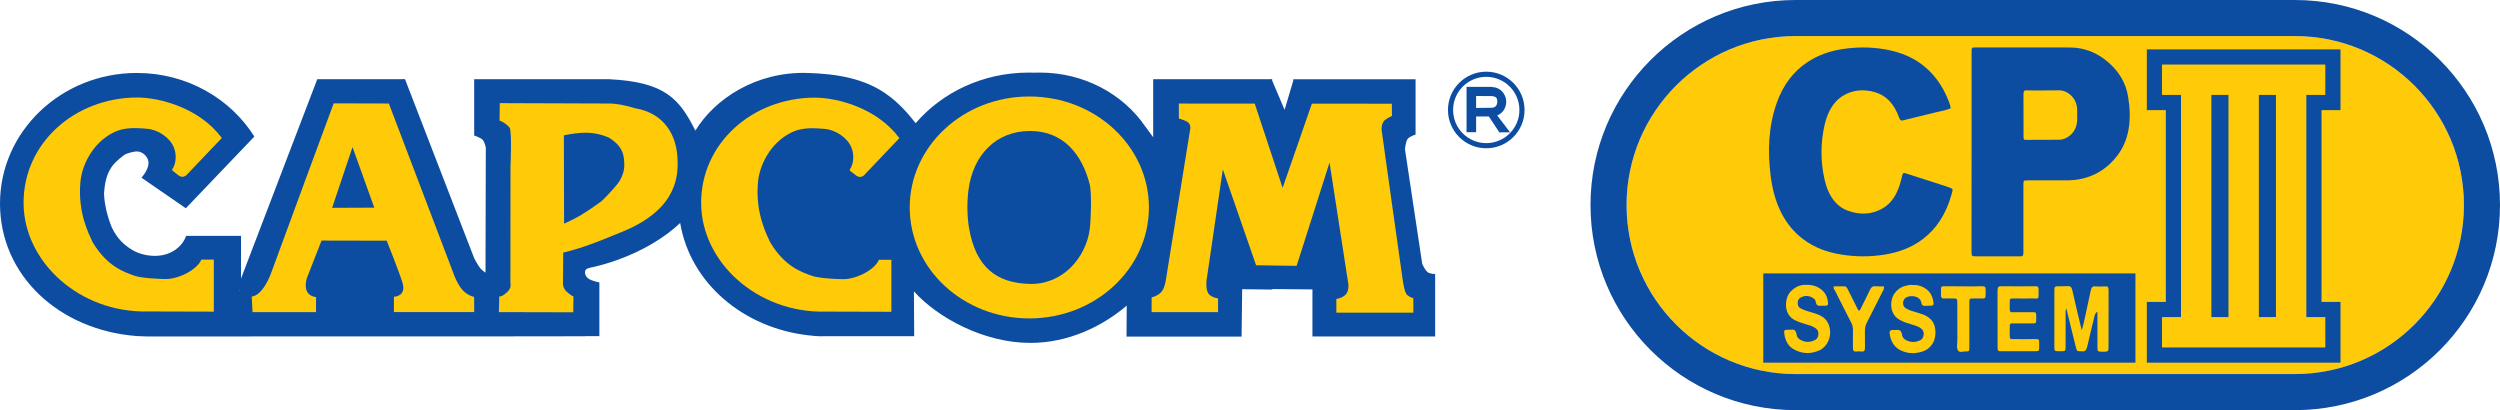 <?xml version="1.0" encoding="UTF-8" standalone="no"?>
<svg
   xmlns:dc="http://purl.org/dc/elements/1.1/"
   xmlns:cc="http://creativecommons.org/ns#"
   xmlns:rdf="http://www.w3.org/1999/02/22-rdf-syntax-ns#"
   xmlns:svg="http://www.w3.org/2000/svg"
   xmlns="http://www.w3.org/2000/svg"
   xmlns:sodipodi="http://sodipodi.sourceforge.net/DTD/sodipodi-0.dtd"
   xmlns:inkscape="http://www.inkscape.org/namespaces/inkscape"
   width="493.94"
   height="81.032"
   viewBox="0 0 493.94 81.032"
   version="1.1"
   id="svg114"
   sodipodi:docname="cps3.svg"
   style="fill:none"
   inkscape:version="0.92.5 (2060ec1f9f, 2020-04-08)">
  <defs
     id="defs118" />
  <sodipodi:namedview
     pagecolor="#ffffff"
     bordercolor="#666666"
     borderopacity="1"
     objecttolerance="10"
     gridtolerance="10"
     guidetolerance="10"
     inkscape:pageopacity="0"
     inkscape:pageshadow="2"
     inkscape:window-width="1366"
     inkscape:window-height="740"
     id="namedview116"
     showgrid="false"
     inkscape:pagecheckerboard="true"
     inkscape:zoom="1.1448358"
     inkscape:cx="309.20497"
     inkscape:cy="7.2548903"
     inkscape:window-x="0"
     inkscape:window-y="0"
     inkscape:window-maximized="1"
     inkscape:current-layer="svg114" />
  <path
     d="m 180.914,24.34 c 5.24,-6.097 13.301,-10.001 22.34,-10.001 0.378,0 0.753,0.007 1.127,0.02 0.353,-0.014 0.708,-0.02 1.065,-0.02 8.747,0 16.427,4.231 20.803,10.611 l 1.592,2.169 V 15.653 h 23.325 l 0.005,-0.154 0.066,0.154 h 0.116 v 0.273 l 2.452,5.771 1.705,-5.733 v -0.31 h 18.515 3.488 2.17 v 10.924 c 0,0 -1.187,0.387 -1.549,0.852 -0.44,0.565 -0.543,2.079 -0.543,2.079 l 3.409,22.633 c 0,0 0.567,1.284 1.114,1.666 0.405,0.283 1.441,0.349 1.441,0.349 v 12.319 h -24.248 v -9.297 l -7.953,-0.07 v 0.103 l -5.927,-0.077 -0.117,9.375 h -22.735 l 0.039,-6.128 c -4.757,4.074 -11.506,7.368 -19.03,7.368 -9.208,0 -18.331,-4.982 -23.013,-10.18 l 0.055,8.86 H 162.618 c 0,0 -0.413,0.016 -0.62,0.009 -0.778,-0.027 -1.494,-0.1 -2.325,-0.195 -12.731,-1.46 -23.261,-10.204 -25.289,-22.186 -3.031,2.868 -7.3,5.464 -12.373,7.289 -1.901,0.684 -3.801,1.217 -5.663,1.607 -0.123,0.026 -0.449,0.144 -0.589,0.317 -0.142,0.177 -0.196,0.384 -0.184,0.654 0,0 0.062,0.701 0.715,1.146 0.621,0.424 2.133,0.739 2.133,0.739 v 10.599 h -2.822 v 0.029 l -18.039,0.025 v 0.004 H 49.583 v 0.01 H 28.975 l -1.937,-0.078 C 11.718,65.236 0,54.461 0,40.213 0,25.965 12.105,14.414 27.038,14.414 c 9.863,0 18.493,5.039 23.216,12.567 l -13.538,14.165 -8.765,-6.038 c 0.898,-1.059 1.807,-2.547 1.186,-3.776 -0.427,-0.845 -1.214,-1.418 -2.159,-1.413 -0.429,0.002 -1.919,0.318 -2.452,0.713 -2.405,1.783 -3.719,3.325 -3.972,7.648 0.074,2.186 0.711,4.657 1.544,6.676 1.059,2.181 2.344,3.408 4.064,4.442 1.32,0.793 2.949,1.152 4.472,1.152 2.891,0 5.288,-1.59 6.142,-3.944 h 10.841 v 8.43 L 62.682,15.653 80.019,15.641 93.692,51.025 c 0,0 0.735,1.427 1.253,2.03 0.278,0.324 0.976,0.83 0.976,0.83 l 0.063,-24.757 c 0,0 -0.239,-1.085 -0.597,-1.478 -0.429,-0.471 -1.699,-0.876 -1.699,-0.876 l -0.005,-11.123 h 26.686 c 11.013,0.548 13.852,3.845 17.017,10.16 3.747,-6.179 11.883,-11.674 22.056,-11.401 6.009,0.162 11.631,1.147 15.967,4.384 2.066,1.469 3.958,3.556 5.505,5.544 z m -133.599,33.048 0.002,-0.112 c -0.013,0.014 -0.026,0.028 -0.038,0.042 -0.022,0.024 -0.043,0.047 -0.065,0.07 z"
     id="path70"
     inkscape:connector-curvature="0"
     style="clip-rule:evenodd;fill:#0c4da2;fill-rule:evenodd;stroke-width:0.885" />
  <path
     d="M 27.02,19.261 C 14.71,19.339 4.657,28.305 4.657,40.035 c 0,11.73 11.098,21.805 24.533,21.502 l 13.054,0.037 v -10.277 h -2.466 c -0.775,1.938 -4.393,3.833 -7.016,3.833 -1.382,0 -4.862,-0.188 -6.15,-0.639 -2.273,-0.796 -5.516,-1.939 -8.336,-6.678 -0.756,-1.661 -2.883,-5.71 -2.408,-11.616 0.23,-3.56 2.491,-8.003 6.548,-10.015 1.769,-0.877 3.55,-1.021 6.677,-0.738 2.245,0.204 4.476,1.782 5.254,3.677 0.602,1.465 0.429,3.251 -0.28,4.268 -0.051,0.072 -0.052,0.137 -0.041,0.206 0.008,0.053 0.076,0.141 0.076,0.141 l 1.236,0.965 c 0,0 0.352,0.244 0.763,0.233 0.239,-0.006 0.665,-0.265 0.665,-0.265 L 43.824,27.263 C 39.461,21.376 31.708,19.261 27.02,19.261 Z"
     id="path72"
     inkscape:connector-curvature="0"
     style="fill:#ffcb08;stroke-width:0.885" />
  <path
     d="m 179.739,40.988 c 0,-12.109 10.579,-21.925 23.629,-21.925 13.05,0 23.63,9.816 23.63,21.925 0,12.109 -10.58,21.925 -23.63,21.925 -13.05,0 -23.629,-9.816 -23.629,-21.925 z m 35.562,-4.571 C 213.841,30.686 210.241,25.879 203.524,25.879 v 0 c -6.718,0 -11.246,4.716 -12.163,11.545 -0.316,2.355 -0.309,5.171 0.079,7.515 1.327,8.014 5.608,10.994 12.009,11.156 6.567,0.166 11.094,-5.23 11.853,-10.768 0.249,-1.816 0.419,-7.27 8.9e-4,-8.91 z"
     id="path74"
     inkscape:connector-curvature="0"
     style="clip-rule:evenodd;fill:#ffcb08;fill-rule:evenodd;stroke-width:0.885" />
  <path
     d="M 53.69,53.615 C 55.549,48.502 65.926,20.423 65.926,20.423 l 10.901,0.029 12.988,34.147 c 0,0 0.775,2.05 1.915,3.044 1.005,0.876 1.949,1.02 1.949,1.02 l 0.011,2.991 -15.86,0.009 v -3.025 c 0,0 2.505,-0.048 1.703,-2.747 -0.615,-2.069 -3.125,-8.336 -3.125,-8.336 l -12.878,-0.027 -2.9,7.418 c 0,0 -0.724,2.114 0.42,3.164 0.59,0.542 1.395,0.583 1.395,0.583 l -0.01,2.976 -12.541,0.004 -0.154,-3.098 c 0,0 2.091,0.154 3.95,-4.959 z M 73.949,41.026 69.65,29.056 65.621,41.064 Z"
     id="path76"
     inkscape:connector-curvature="0"
     style="clip-rule:evenodd;fill:#ffcb08;fill-rule:evenodd;stroke-width:0.885" />
  <path
     d="m 98.695,23.821 0.061,-3.442 21.964,0.078 c 1.019,0.057 2.205,0.188 4.788,0.934 5.665,0.966 8.31,5.24 8.367,10.455 0.296,7.36 -4.758,11.486 -11.27,14.085 -0.397,0.146 -0.937,0.369 -1.594,0.641 -2.213,0.915 -5.764,2.384 -9.732,3.34 0.006,1.248 -0.01,2.483 -0.026,3.732 -0.01,0.787 -0.02,1.58 -0.025,2.386 -0.007,0.596 0.276,1.193 0.736,1.608 0.816,0.736 1.336,0.941 1.336,0.941 l -0.035,3.12 -14.699,-0.036 0.076,-3.067 c 0.579,-0.05 0.936,-0.351 1.304,-0.661 0.042,-0.035 0.083,-0.07 0.125,-0.105 1.103,-0.913 0.775,-1.822 0.775,-1.822 l 0.017,-23.057 c 0,0 0.317,-7.203 -0.195,-7.77 -0.965,-1.07 -1.972,-1.359 -1.972,-1.359 z m 21.762,3.461 c -1.438,-0.724 -3.305,-1.087 -4.891,-1.057 -1.406,0.009 -2.708,0.232 -4.159,0.506 l 0.043,17.468 c 2.723,-1.253 3.95,-1.972 7.377,-4.422 1.172,-1.125 3.029,-3.092 3.643,-4.116 0.59,-1.071 0.942,-2.125 0.868,-3.35 0,-2.607 -1.09,-3.839 -2.881,-5.028 z"
     id="path78"
     inkscape:connector-curvature="0"
     style="clip-rule:evenodd;fill:#ffcb08;fill-rule:evenodd;stroke-width:0.885" />
  <path
     d="m 160.893,19.289 c -12.31,0.077 -22.364,9.044 -22.364,20.774 0,11.73 11.099,21.805 24.533,21.502 l 13.054,0.037 v -10.277 h -2.465 c -0.775,1.938 -4.393,3.833 -7.016,3.833 -1.383,0 -4.862,-0.188 -6.149,-0.639 -2.273,-0.796 -5.517,-1.939 -8.336,-6.678 -0.756,-1.661 -2.884,-5.71 -2.409,-11.616 0.23,-3.56 2.492,-8.003 6.549,-10.015 1.77,-0.877 3.55,-1.021 6.677,-0.738 2.245,0.204 4.476,1.782 5.255,3.677 0.602,1.465 0.429,3.251 -0.28,4.268 -0.051,0.073 -0.052,0.137 -0.042,0.206 0.008,0.053 0.076,0.141 0.076,0.141 l 1.236,0.965 c 0,0 0.352,0.244 0.763,0.234 0.239,-0.006 0.666,-0.265 0.666,-0.265 l 7.056,-7.405 C 173.334,21.404 165.581,19.289 160.893,19.289 Z"
     id="path80"
     inkscape:connector-curvature="0"
     style="fill:#ffcb08;stroke-width:0.885" />
  <path
     d="m 232.905,20.461 0.013,2.957 c 0,0 1.293,0.348 1.807,0.754 0.587,0.464 0.439,1.288 0.439,1.288 0,0 -4.691,29.151 -4.792,29.692 -0.11,0.582 -0.265,1.942 -1.083,2.698 -0.814,0.752 -1.752,0.903 -1.752,0.903 l -0.013,2.917 h 13.134 v -2.725 c 0,0 -1.068,-0.083 -1.781,-0.795 -0.713,-0.712 -0.506,-2.669 -0.506,-2.669 l 3.232,-22.023 6.573,18.954 8.007,0.11 6.504,-20.411 3.63,23.479 c 0,0 0.438,1.765 -0.506,2.671 -0.727,0.697 -1.78,0.795 -1.78,0.795 v 2.725 h 15.216 l -0.013,-2.917 c 0,0 -0.341,0.117 -1.205,-0.576 -0.509,-0.407 -0.753,-2.224 -0.863,-2.807 -0.102,-0.541 -4.201,-29.873 -4.201,-29.873 0,0 -0.072,-1.211 0.593,-1.83 0.479,-0.446 1.459,-0.869 1.459,-0.869 l -0.023,-2.415 -15.797,-0.019 -5.78,16.651 -5.513,-16.651 z"
     id="path82"
     inkscape:connector-curvature="0"
     style="fill:#ffcb08;stroke-width:0.885" />
  <path
     d="m 286.084,21.729 c 0,-4.178 3.388,-7.566 7.566,-7.566 4.178,0 7.566,3.387 7.566,7.566 0,4.178 -3.388,7.566 -7.566,7.566 -4.178,0 -7.566,-3.387 -7.566,-7.566 z m 14.114,-9e-5 c 0,-3.617 -2.933,-6.548 -6.549,-6.548 -3.617,0 -6.549,2.932 -6.549,6.548 0,3.617 2.932,6.549 6.549,6.549 3.616,0 6.549,-2.932 6.549,-6.549 z"
     id="path84"
     inkscape:connector-curvature="0"
     style="clip-rule:evenodd;fill:#0c4da2;fill-rule:evenodd;stroke-width:0.885" />
  <path
     d="m 289.754,26.116 v -8.957 h 1.89 v 0.007 h 3.204 v 0.037 c 1.523,0.034 2.748,1.322 2.748,2.905 0,1.228 -0.737,2.276 -1.778,2.701 l 2.536,3.332 -2.122,0.013 -2.078,-3.144 h -2.51 v 3.105 z m 5.033,-7.131 -3.144,-0.017 v 2.359 l 3.144,-0.037 c 0.236,-0.008 1.027,-0.145 1.045,-1.171 0.017,-0.953 -0.401,-1.024 -1.033,-1.131 z"
     id="path86"
     inkscape:connector-curvature="0"
     style="clip-rule:evenodd;fill:#0c4da2;fill-rule:evenodd;stroke-width:0.885" />
  <path
     d="m 321.373,40.516 c 0,-18.44 14.948,-33.388 33.388,-33.388 h 98.663 c 18.44,0 33.388,14.948 33.388,33.388 v 0 c 0,18.44 -14.948,33.388 -33.388,33.388 h -98.663 c -18.44,0 -33.388,-14.948 -33.388,-33.388 z"
     id="path88"
     inkscape:connector-curvature="0"
     style="fill:#ffcb08;stroke-width:0.885" />
  <path
     d="m 354.76,0 h 98.663 c 22.376,0 40.516,18.14 40.516,40.516 0,22.376 -18.14,40.516 -40.516,40.516 h -98.663 c -22.376,0 -40.515,-18.14 -40.515,-40.516 C 314.245,18.14 332.384,0 354.76,0 Z m 0,7.128 c -18.44,0 -33.388,14.948 -33.388,33.388 0,18.44 14.948,33.388 33.388,33.388 h 98.663 c 18.44,0 33.388,-14.948 33.388,-33.388 0,-18.44 -14.948,-33.388 -33.388,-33.388 z"
     id="path90"
     inkscape:connector-curvature="0"
     style="clip-rule:evenodd;fill:#0c4da2;fill-rule:evenodd;stroke-width:0.885" />
  <path
     d="m 348.383,54.021 h 73.529 v 17.632 h -73.529 z"
     id="path92"
     inkscape:connector-curvature="0"
     style="fill:#0c4da2;stroke-width:0.885" />
  <path
     d="m 385.4,21.408 c -0.987,0.415 -2.003,0.546 -3.02,0.808 -2.139,0.546 -4.277,1.026 -6.415,1.571 -0.344,0.087 -0.539,0 -0.718,-0.48 -1.017,-2.903 -2.692,-4.496 -4.846,-5.107 -1.914,-0.546 -3.828,-0.502 -5.682,0.393 -2.109,1.004 -3.544,3.078 -4.232,6.133 -0.807,3.558 -0.807,7.159 0,10.717 0.748,3.34 2.378,5.413 4.696,6.221 2.243,0.786 4.5,0.764 6.684,-0.436 1.87,-1.026 3.096,-2.969 3.753,-5.697 0.03,-0.131 0.075,-0.262 0.104,-0.415 0.255,-1.069 0.255,-1.048 0.987,-0.808 2.602,0.851 5.204,1.681 7.807,2.51 0.224,0.065 0.434,0.153 0.658,0.24 0.703,0.262 0.703,0.284 0.419,1.31 -1.107,3.994 -3.05,6.854 -5.623,8.818 -2.348,1.79 -4.89,2.663 -7.506,3.099 -2.902,0.48 -5.818,0.48 -8.733,0 -2.617,-0.437 -5.159,-1.266 -7.507,-3.056 -3.499,-2.641 -5.667,-6.766 -6.385,-12.441 -0.628,-4.976 -0.434,-9.844 1.196,-14.449 1.316,-3.71 3.38,-6.242 5.937,-7.967 2.169,-1.484 4.471,-2.248 6.834,-2.641 2.826,-0.458 5.668,-0.48 8.509,0 3.245,0.546 6.37,1.724 9.107,4.518 1.51,1.55 2.736,3.492 3.634,5.85 0.135,0.393 0.314,0.786 0.343,1.31 z"
     id="path94"
     inkscape:connector-curvature="0"
     style="fill:#0c4da2;stroke-width:0.885" />
  <path
     d="m 389.539,29.989 c 0,-6.381 0,-12.74 0,-19.121 0,-0.289 0,-0.6 0,-0.889 -0.015,-0.422 0.134,-0.6 0.402,-0.6 0.149,0 0.297,0 0.446,0 6.174,0 12.349,0 18.509,0 2.827,0 5.505,0.956 7.93,3.179 1.681,1.556 3.125,3.535 3.63,6.492 0.744,4.447 0.312,8.538 -2.157,11.739 -1.89,2.446 -4.121,3.78 -6.547,4.424 -1.294,0.356 -2.603,0.445 -3.928,0.423 -2.425,-0.022 -4.85,0 -7.29,0 -0.759,0 -0.759,0 -0.759,1.178 0,4.113 0,8.226 0,12.34 0,0.289 0,0.6 0,0.889 0,0.4 -0.134,0.6 -0.417,0.6 -0.178,0 -0.342,0 -0.52,0 -2.797,0 -5.594,0 -8.407,0 -0.907,0 -0.907,0 -0.907,-1.312 0.015,-6.448 0.015,-12.896 0.015,-19.343 z m 14.223,-12.117 c -1.145,0 -2.276,0.022 -3.421,-0.022 -0.417,-0.022 -0.551,0.2 -0.551,0.823 0.014,2.69 0,5.403 0.014,8.093 0,0.845 0.015,0.867 0.581,0.867 2.157,0 4.314,0 6.458,-0.022 0.759,0 1.473,-0.311 2.127,-0.845 0.937,-0.778 1.503,-1.89 1.429,-3.58 -0.015,-0.4 -0.015,-0.823 0,-1.223 0.015,-1.245 -0.358,-2.201 -1.027,-2.913 -0.744,-0.8 -1.592,-1.178 -2.5,-1.201 -1.026,0.022 -2.068,0.022 -3.11,0.022 z"
     id="path96"
     inkscape:connector-curvature="0"
     style="fill:#0c4da2;stroke-width:0.885" />
  <path
     d="m 411.306,65.26 c 0.481,-1.595 0.721,-3.076 1.051,-4.489 0.255,-1.117 0.495,-2.233 0.721,-3.35 0.119,-0.592 0.33,-0.866 0.75,-0.843 0.751,0.046 1.501,0.046 2.251,0 0.39,-0.023 0.526,0.228 0.526,0.798 -0.015,3.715 0,7.452 -0.015,11.166 0,0.798 -0.075,0.889 -0.615,0.934 -0.33,0.023 -0.645,0.023 -0.975,0 -0.541,-0.023 -0.6,-0.091 -0.6,-0.934 -0.015,-1.778 0,-3.578 0,-5.355 0,-0.501 0,-0.98 0,-1.572 -0.345,0.137 -0.481,0.433 -0.586,0.889 -0.465,1.96 -0.975,3.897 -1.41,5.88 -0.166,0.729 -0.375,1.071 -0.901,1.026 -1.291,-0.091 -1.08,0.319 -1.576,-1.664 -0.54,-2.233 -1.095,-4.467 -1.68,-6.837 -0.196,0.501 -0.135,0.889 -0.135,1.276 0,2.051 0,4.102 0,6.153 0,1.003 -0.03,1.026 -0.66,1.048 -0.3,0 -0.6,0.023 -0.9,0 -0.63,-0.023 -0.66,-0.068 -0.66,-1.071 0,-3.578 0,-7.133 0,-10.711 0,-0.98 0.03,-1.026 0.675,-1.048 0.675,-0.023 1.351,0.023 2.025,-0.023 0.466,-0.023 0.721,0.182 0.871,0.912 0.435,2.051 0.945,4.079 1.425,6.107 0.12,0.547 0.241,1.026 0.42,1.709 z"
     id="path98"
     inkscape:connector-curvature="0"
     style="fill:#ffcb08;stroke-width:0.885" />
  <path
     d="m 394.669,62.89 c 0,-1.823 0.015,-3.646 0,-5.469 0,-0.638 0.15,-0.866 0.571,-0.866 2.356,0.023 4.697,0.023 7.053,0 0.345,0 0.51,0.182 0.48,0.729 0,0.046 0,0.068 0,0.114 0,1.937 0.03,1.55 -0.96,1.572 -1.35,0.023 -2.701,0 -4.052,0 -0.675,0 -0.69,0.023 -0.69,0.98 0,1.983 -0.09,1.732 1.096,1.732 1.17,0 2.356,0 3.527,0 0.6,0 0.615,0.046 0.615,1.117 0,1.048 -0.015,1.094 -0.63,1.094 -1.321,0.023 -2.656,0 -3.977,0 -0.615,0 -0.615,0.023 -0.63,0.957 0,0.41 -0.015,0.843 0,1.253 0.015,0.843 0.03,0.889 0.615,0.889 1.501,0.023 3.002,0 4.502,0 0.706,0 0.706,0.023 0.706,1.071 0,0.114 0,0.228 0,0.342 -0.015,0.957 -0.015,0.957 -0.615,0.98 -0.03,0 -0.045,0 -0.075,0 -2.281,0 -4.547,0 -6.828,0 -0.69,0 -0.69,-0.023 -0.706,-1.094 0,-1.755 0,-3.578 0,-5.401 z"
     id="path100"
     inkscape:connector-curvature="0"
     style="fill:#ffcb08;stroke-width:0.885" />
  <path
     d="m 377.853,56.304 c 0.991,-0.046 1.936,0.205 2.837,0.889 0.63,0.501 1.08,1.231 1.276,2.279 0.135,0.706 0.059,0.889 -0.42,0.934 -0.375,0.023 -0.751,-0.023 -1.126,0.023 -0.405,0.023 -0.75,-0.023 -0.84,-0.775 -0.015,-0.16 -0.135,-0.319 -0.225,-0.456 -0.586,-0.843 -2.447,-0.934 -3.062,-0.16 -0.48,0.593 -0.375,1.481 0.24,1.869 0.766,0.479 1.591,0.638 2.402,0.889 0.706,0.228 1.426,0.41 2.086,0.912 0.72,0.547 1.291,1.299 1.365,2.643 0.075,1.459 -0.36,2.484 -1.125,3.236 -0.36,0.365 -0.751,0.615 -1.171,0.775 -1.621,0.593 -3.227,0.593 -4.802,-0.273 -0.855,-0.479 -1.53,-1.299 -1.846,-2.643 -0.225,-0.957 -0.105,-1.231 0.54,-1.253 0.196,0 0.405,0.023 0.6,0 0.571,-0.046 1.081,-0.068 1.246,1.071 0.074,0.501 0.465,0.775 0.795,0.957 0.9,0.456 1.816,0.456 2.732,0.023 0.375,-0.182 0.69,-0.524 0.72,-1.185 0.03,-0.661 -0.27,-1.003 -0.645,-1.253 -0.57,-0.387 -1.2,-0.547 -1.816,-0.729 -0.766,-0.228 -1.515,-0.456 -2.251,-0.866 -0.24,-0.137 -0.466,-0.273 -0.675,-0.479 -1.261,-1.139 -1.396,-3.418 -0.285,-4.877 0.751,-0.98 1.666,-1.345 2.626,-1.504 0.27,-0.091 0.555,-0.046 0.825,-0.046 z"
     id="path102"
     inkscape:connector-curvature="0"
     style="fill:#ffcb08;stroke-width:0.885" />
  <path
     d="m 356.928,56.281 c 1.081,-0.023 2.056,0.228 2.972,0.957 0.585,0.479 1.05,1.162 1.215,2.188 0.135,0.82 0.09,0.934 -0.451,0.98 -0.3,0.023 -0.6,-0.023 -0.9,0 -0.48,0.046 -0.9,0.046 -1.036,-0.866 -0.045,-0.251 -0.195,-0.433 -0.36,-0.547 -0.885,-0.638 -1.785,-0.684 -2.686,-0.16 -0.33,0.205 -0.526,0.592 -0.496,1.162 0.03,0.524 0.27,0.775 0.585,0.934 0.751,0.41 1.546,0.592 2.326,0.843 0.736,0.228 1.471,0.433 2.147,0.934 1.68,1.276 1.816,4.148 0.255,5.766 -0.285,0.296 -0.6,0.547 -0.93,0.706 -1.756,0.798 -3.512,0.798 -5.223,-0.205 -0.87,-0.501 -1.546,-1.39 -1.786,-2.871 -0.119,-0.798 -0.059,-0.934 0.496,-0.957 0.255,-0.023 0.495,0.023 0.751,0 0.555,-0.091 1.02,-0.023 1.185,1.048 0.075,0.524 0.451,0.798 0.795,0.98 0.901,0.501 1.816,0.479 2.732,0.046 0.405,-0.182 0.736,-0.547 0.751,-1.253 0,-0.684 -0.33,-0.98 -0.69,-1.208 -0.555,-0.365 -1.156,-0.501 -1.741,-0.684 -0.84,-0.251 -1.666,-0.501 -2.461,-0.957 -1.245,-0.752 -1.771,-2.233 -1.396,-3.942 0.196,-0.889 0.615,-1.458 1.141,-1.891 0.87,-0.775 1.846,-1.071 2.806,-1.003 z"
     id="path104"
     inkscape:connector-curvature="0"
     style="fill:#ffcb08;stroke-width:0.885" />
  <path
     d="m 362.293,56.577 c 0.706,0 1.426,0 2.146,0 0.285,0 0.451,0.228 0.615,0.547 0.571,1.162 1.141,2.302 1.726,3.441 0.15,0.296 0.27,0.638 0.496,0.843 0.27,-0.114 0.374,-0.479 0.525,-0.775 0.555,-1.117 1.125,-2.233 1.666,-3.373 0.24,-0.524 0.525,-0.729 0.945,-0.706 0.6,0.046 1.2,0.023 1.785,0.023 0.12,0.524 -0.119,0.775 -0.255,1.048 -1.036,2.051 -2.056,4.102 -3.106,6.13 -0.255,0.501 -0.39,1.026 -0.375,1.664 0.03,1.071 -0.015,2.119 0.015,3.191 0.015,0.661 -0.166,0.866 -0.57,0.843 -0.42,-0.046 -0.856,-0.023 -1.276,0 -0.39,0.023 -0.541,-0.205 -0.541,-0.798 0.015,-1.094 -0.015,-2.211 0.015,-3.304 0.015,-0.638 -0.104,-1.162 -0.375,-1.664 -1.065,-2.051 -2.116,-4.148 -3.151,-6.221 -0.165,-0.251 -0.345,-0.433 -0.285,-0.889 z"
     id="path106"
     inkscape:connector-curvature="0"
     style="fill:#ffcb08;stroke-width:0.885" />
  <path
     d="m 387.93,56.578 c 1.276,0 2.552,0.023 3.828,-0.023 0.435,0 0.6,0.228 0.555,0.866 -0.015,0.16 0,0.296 0,0.456 -0.015,1.071 -0.015,1.094 -0.69,1.094 -0.525,0 -1.051,0 -1.576,0 -1.066,0 -0.945,-0.023 -0.945,1.39 0,2.621 0,5.241 0,7.862 0,1.208 0,1.231 -0.766,1.208 -0.495,-0.023 -1.11,0.319 -1.455,-0.16 -0.39,-0.524 -0.135,-1.504 -0.15,-2.279 -0.015,-2.324 0,-4.626 -0.015,-6.951 0,-1.048 -0.015,-1.048 -0.721,-1.071 -0.645,0 -1.306,-0.023 -1.951,0 -0.435,0.023 -0.6,-0.251 -0.555,-0.866 0.015,-0.182 0,-0.387 0,-0.57 0.015,-0.934 0.015,-0.957 0.63,-0.98 1.261,0 2.536,0.023 3.812,0.023 z"
     id="path108"
     inkscape:connector-curvature="0"
     style="fill:#ffcb08;stroke-width:0.885" />
  <path
     d="m 427.163,12.755 h 32.263 v 6.002 h -3.751 v 43.892 h 3.751 v 6.002 h -32.263 v -6.002 h 3.751 V 18.757 h -3.751 z m 19.133,6.002 h 3.376 v 43.892 h -3.376 z m -6.003,0 h -3.376 v 43.892 h 3.376 z"
     id="path110"
     inkscape:connector-curvature="0"
     style="clip-rule:evenodd;fill:#ffcb08;fill-rule:evenodd;stroke-width:0.885" />
  <path
     d="M 462.427,9.754 V 21.759 h -3.751 v 37.89 h 3.751 v 12.005 h -38.264 v -12.005 h 3.751 V 21.759 h -3.751 V 9.754 Z m -3.001,3.001 v 6.002 h -3.751 v 43.892 h 3.751 v 6.002 h -32.263 v -6.002 h 3.751 V 18.757 h -3.751 v -6.002 z m -13.13,6.002 h 3.376 v 43.892 h -3.376 z m -9.379,0 h 3.376 v 43.892 h -3.376 z"
     id="path112"
     inkscape:connector-curvature="0"
     style="clip-rule:evenodd;fill:#0c4da2;fill-rule:evenodd;stroke-width:0.885" />
</svg>
